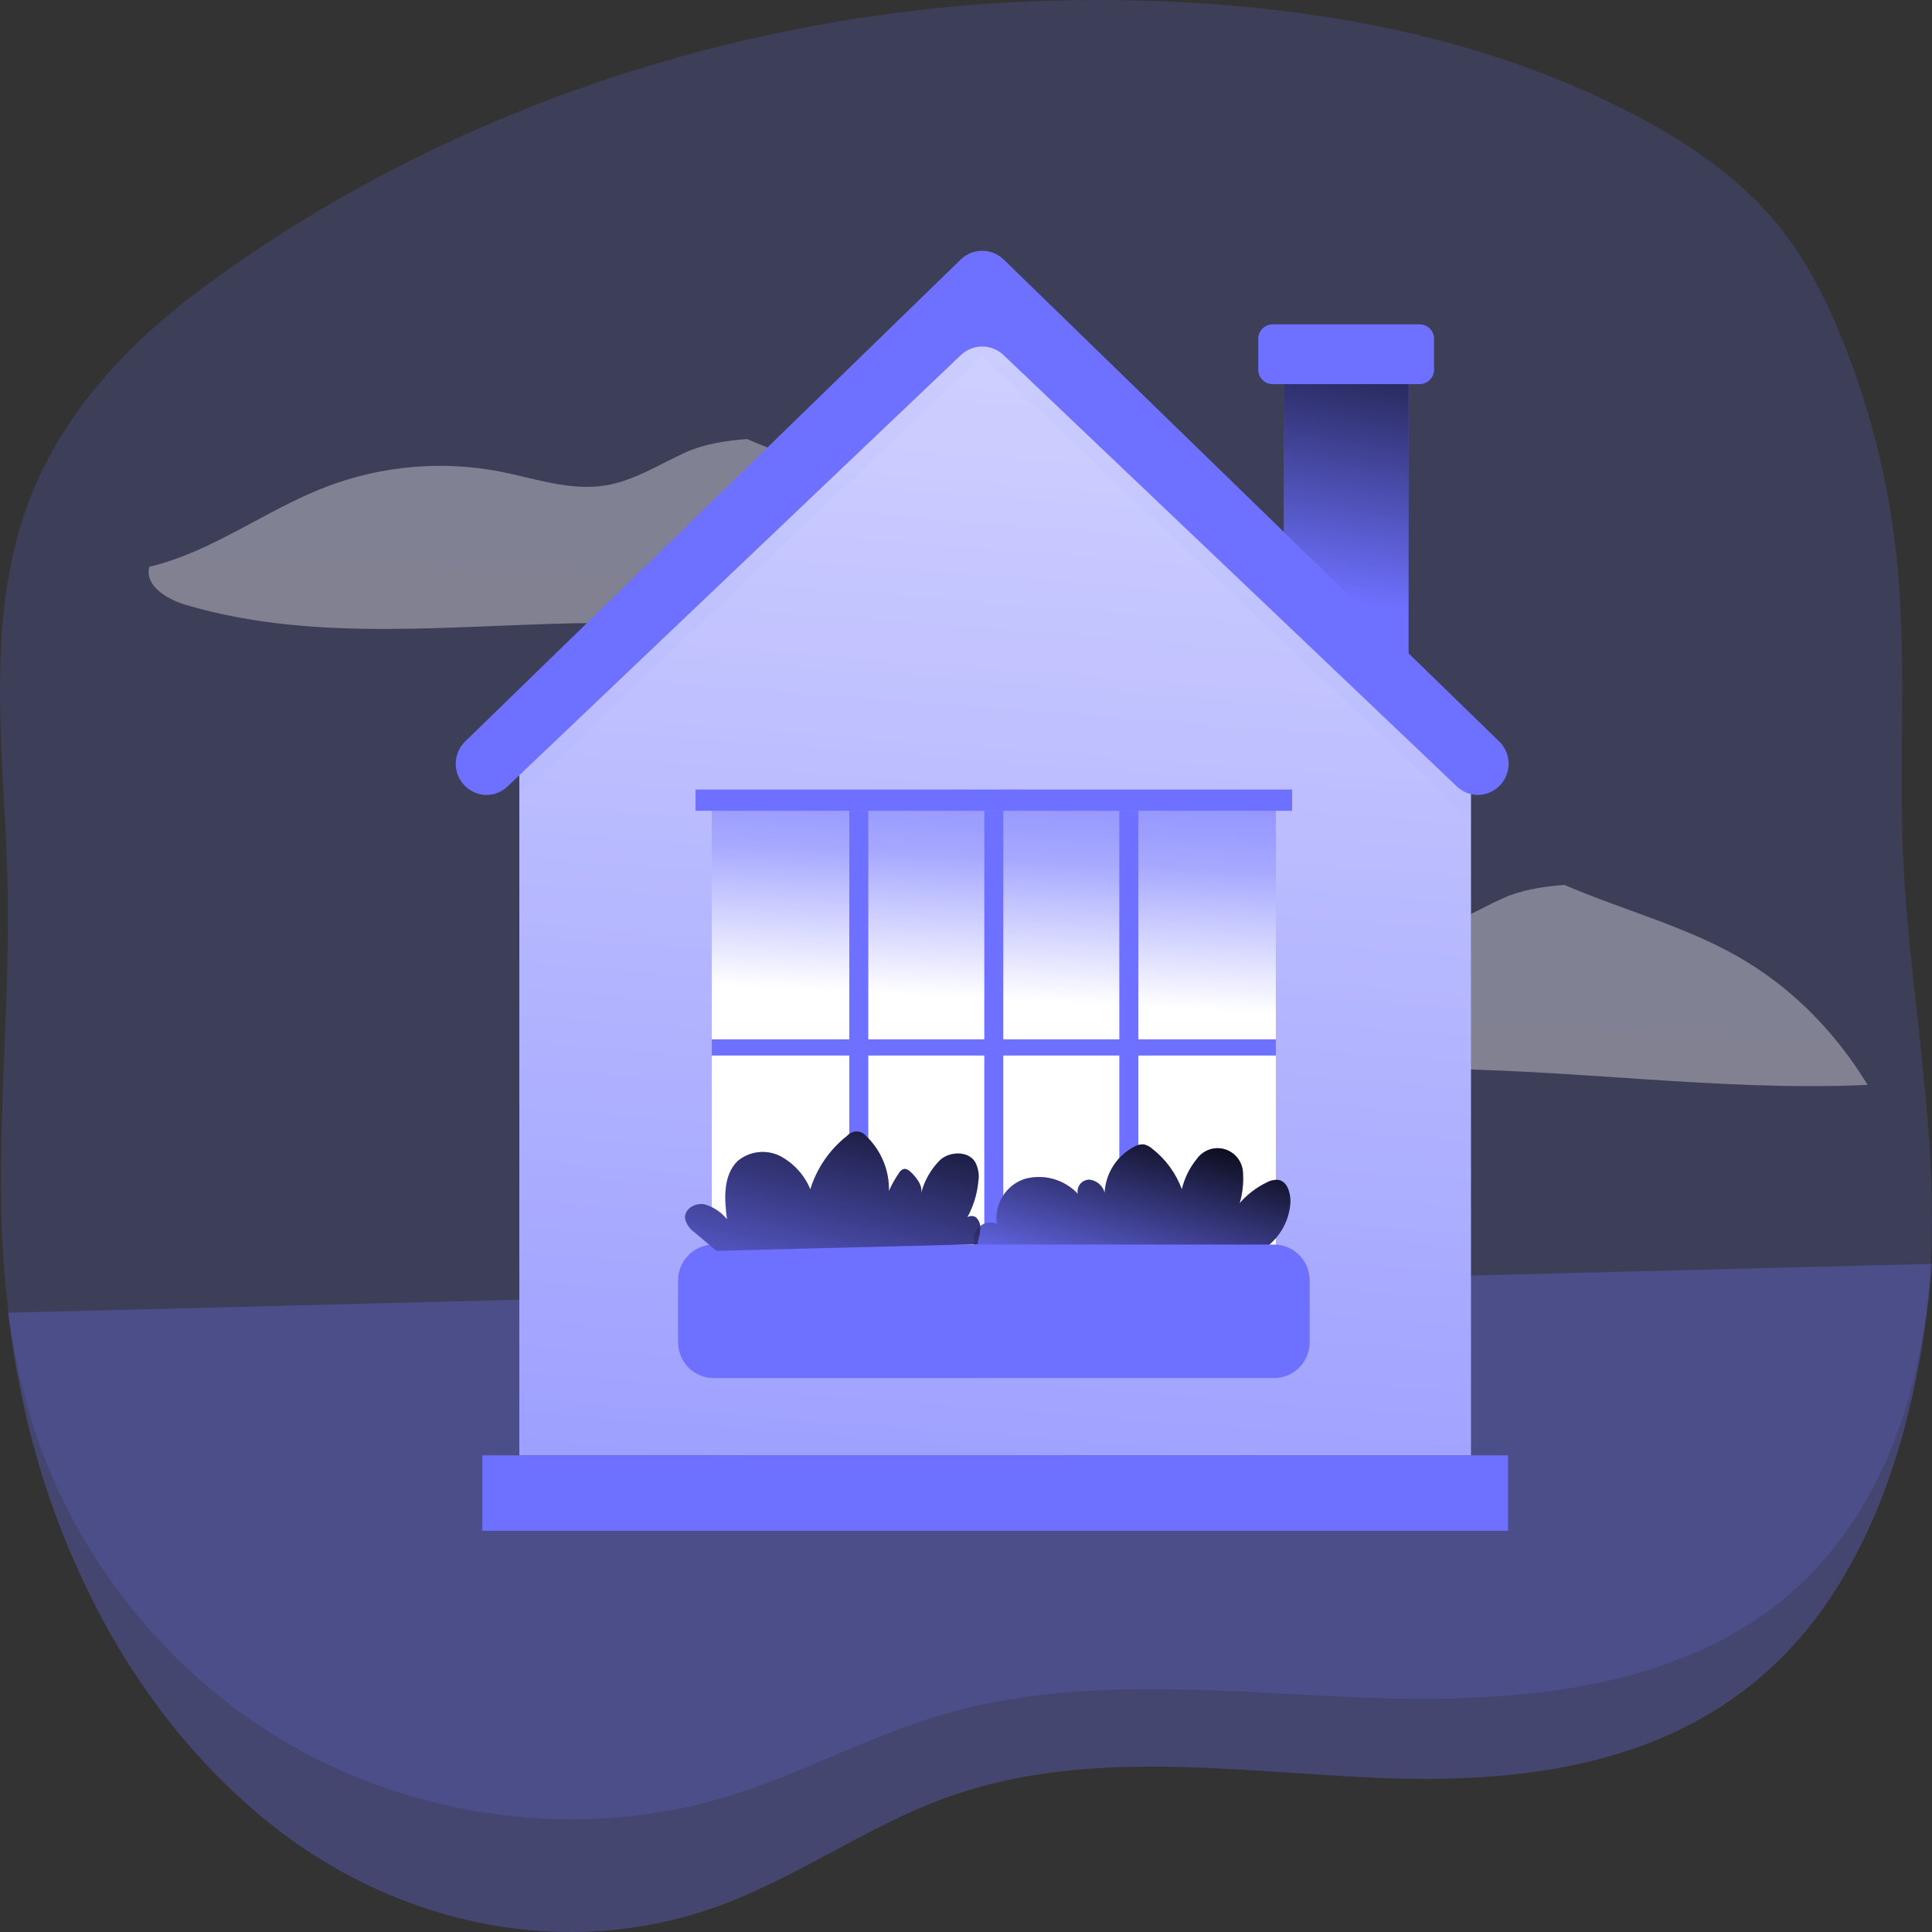 <svg width="208" height="208" viewBox="0 0 208 208" fill="none" xmlns="http://www.w3.org/2000/svg">
<rect x="0" y="0" width="208" height="208" fill="#333333" stroke="none"/>
<path opacity="0.18" d="M207.956 134.097C207.897 135.795 207.791 137.494 207.613 139.226C206.357 151.765 201.742 164.286 191.795 172.353C179.982 181.925 163.228 183.335 147.748 182.792C132.268 182.248 116.391 180.244 101.575 184.563C93.464 186.93 86.041 191.107 77.949 193.519C62.546 198.104 45.217 195.834 31.39 187.926C17.563 180.018 7.361 166.715 3.078 151.872C2.277 149.081 1.656 146.245 1.218 143.381C-1.223 127.7 1.17 111.397 0.821 95.405C0.513 81.191 -1.922 66.473 3.41 53.187C6.964 44.339 13.73 37.037 21.473 31.257C48.565 11.076 82.682 0.207 116.853 0.004C137.209 -0.121 158.015 2.981 175.877 12.31C181.682 15.339 187.198 19.103 191.28 24.039C194.319 27.73 196.487 32.01 198.27 36.38C201.355 43.968 203.348 51.92 204.195 60.02C205.285 70.543 204.426 81.163 204.864 91.72C205.474 105.884 208.389 119.939 207.956 134.097Z" fill="#6E71FF"/>
<path opacity="0.3" d="M208 136.067L207.928 136.915C206.876 149.041 203.855 161.102 197.975 170.596C196.27 173.367 194.309 175.893 192.13 178.126C180.274 190.288 163.458 192.078 147.922 191.388C132.385 190.698 116.45 188.152 101.579 193.639C93.439 196.645 85.989 201.953 77.866 205.017C62.407 210.843 45.015 207.959 31.137 197.911C22.008 191.203 14.437 181.799 9.137 170.581C6.362 164.782 4.21 158.578 2.733 152.119C1.93 148.573 1.306 144.97 0.866 141.331L79.513 139.325L208 136.067Z" fill="#6E71FF"/>
<path d="M113.067 68.8C96.981 69.531 80.78 67.004 64.617 67.067C49.642 67.134 34.304 69.374 19.946 65.103C17.945 64.502 15.551 63.044 16.073 61.022C22.873 59.41 28.599 54.901 35.143 52.4C41.106 50.128 47.59 49.564 53.859 50.77C57.605 51.514 61.373 52.869 65.142 52.269C68.258 51.773 70.979 49.975 73.845 48.688C75.651 47.867 77.941 47.448 80.43 47.267C86.493 49.898 93.138 51.625 98.907 54.874C104.872 58.236 109.584 63.081 113.067 68.8Z" fill="url(#paint0_linear)"/>
<path d="M201.067 116.8C184.981 117.531 168.78 115.003 152.617 115.067C137.642 115.134 122.304 117.374 107.946 113.103C105.945 112.502 103.551 111.044 104.073 109.022C110.873 107.41 116.599 102.901 123.143 100.399C129.107 98.128 135.59 97.564 141.859 98.77C145.604 99.514 149.373 100.869 153.142 100.269C156.258 99.772 158.979 97.975 161.845 96.688C163.651 95.867 165.941 95.448 168.43 95.267C174.493 97.898 181.138 99.625 186.907 102.874C192.872 106.236 197.584 111.081 201.067 116.8Z" fill="url(#paint1_linear)"/>
<path d="M151.651 39.683H138.212V73.273H151.651V39.683Z" fill="#6E71FF"/>
<path d="M151.651 39.683H138.212V73.273H151.651V39.683Z" fill="url(#paint2_linear)"/>
<path d="M152.833 34.919H137.023C136.162 34.919 135.464 35.617 135.464 36.478V39.797C135.464 40.658 136.162 41.356 137.023 41.356H152.833C153.694 41.356 154.392 40.658 154.392 39.797V36.478C154.392 35.617 153.694 34.919 152.833 34.919Z" fill="#6E71FF"/>
<path d="M104.339 31.283L55.913 79.487V93.141V156.686H158.363V93.141V84.043L104.339 31.283Z" fill="#6E71FF"/>
<path d="M104.339 31.283L55.913 79.487V93.141V156.686H158.363V93.141V84.043L104.339 31.283Z" fill="url(#paint3_linear)" fill-opacity="0.69"/>
<g style="mix-blend-mode:multiply" opacity="0.2">
<g style="mix-blend-mode:multiply" opacity="0.2">
<path d="M105.745 27.998L55.921 77.681V85.59L105.745 38.353L158.377 88.25V83.278C158.671 83.28 158.959 83.193 159.202 83.029C159.445 82.864 159.634 82.63 159.742 82.357C159.85 82.084 159.873 81.785 159.808 81.498C159.744 81.212 159.594 80.951 159.379 80.752L105.745 27.998Z" fill="#6E71FF"/>
</g>
</g>
<path d="M162.353 156.686H51.928V164.803H162.353V156.686Z" fill="#6E71FF"/>
<path d="M103.427 27.944L50.029 79.877C49.57 80.345 49.258 80.936 49.131 81.579C49.004 82.221 49.068 82.887 49.314 83.494C49.56 84.1 49.979 84.622 50.517 84.994C51.056 85.367 51.692 85.573 52.347 85.589C53.203 85.59 54.026 85.26 54.645 84.668L103.454 38.224C104.072 37.635 104.892 37.306 105.745 37.306C106.599 37.306 107.419 37.635 108.037 38.224L156.846 84.668C157.463 85.259 158.284 85.589 159.137 85.589C159.792 85.573 160.428 85.367 160.967 84.994C161.506 84.622 161.924 84.1 162.17 83.494C162.417 82.887 162.48 82.221 162.353 81.579C162.226 80.936 161.914 80.345 161.456 79.877L108.064 27.944C107.444 27.339 106.612 27 105.745 27C104.879 27 104.047 27.339 103.427 27.944Z" fill="#6E71FF"/>
<path d="M137.36 87.288H76.628V138.233H137.36V87.288Z" fill="#6E71FF"/>
<path d="M137.36 87.288H76.628V138.233H137.36V87.288Z" fill="url(#paint4_linear)"/>
<path d="M139.11 85H74.884V87.289H139.11V85Z" fill="#6E71FF"/>
<path d="M93.482 87.288H91.435V133.99H93.482V87.288Z" fill="#6E71FF"/>
<path d="M108.018 87.288H105.971V133.99H108.018V87.288Z" fill="#6E71FF"/>
<path d="M122.553 87.288H120.506V133.99H122.553V87.288Z" fill="#6E71FF"/>
<path d="M137.36 111.894H76.628V113.64H137.36V111.894Z" fill="#6E71FF"/>
<path d="M135.509 134.775C136.491 134.256 137.323 133.488 137.923 132.546C138.523 131.604 138.87 130.521 138.931 129.402C138.931 128.357 138.569 127.165 137.587 127.019C137.169 127 136.754 127.097 136.387 127.301C135.271 127.836 134.275 128.598 133.462 129.538C133.761 128.522 133.884 127.461 133.823 126.402C133.827 125.816 133.647 125.244 133.309 124.768C132.971 124.292 132.492 123.937 131.942 123.754C131.391 123.57 130.798 123.568 130.246 123.747C129.694 123.926 129.213 124.277 128.871 124.751C128.084 125.707 127.525 126.833 127.237 128.043C126.589 126.292 125.464 124.763 123.991 123.632C123.745 123.425 123.455 123.278 123.143 123.204C122.782 123.183 122.422 123.27 122.109 123.454C121.197 123.927 120.423 124.634 119.864 125.503C119.305 126.372 118.982 127.374 118.925 128.409C118.824 128.036 118.615 127.702 118.323 127.452C118.031 127.202 117.672 127.048 117.291 127.008C117.104 127.005 116.918 127.043 116.747 127.122C116.577 127.201 116.426 127.317 116.306 127.462C116.186 127.608 116.099 127.779 116.054 127.963C116.008 128.146 116.003 128.338 116.04 128.524C115.321 127.766 114.414 127.217 113.414 126.934C112.414 126.651 111.357 126.644 110.354 126.914C109.364 127.23 108.517 127.888 107.961 128.774C107.405 129.659 107.176 130.714 107.314 131.754C107.069 131.653 106.805 131.608 106.541 131.621C106.276 131.634 106.018 131.705 105.784 131.83C105.55 131.954 105.345 132.129 105.184 132.341C105.024 132.554 104.911 132.799 104.853 133.06C104.771 133.598 104.805 134.148 104.953 134.671C105.101 135.195 105.36 135.679 105.711 136.092" fill="#6E71FF"/>
<path d="M77.125 134.67L74.788 132.684C74.276 132.338 73.908 131.813 73.755 131.21C73.651 130.165 74.788 129.485 75.822 129.653C76.785 129.925 77.641 130.49 78.273 131.273C77.983 129.099 77.828 126.559 79.41 125.001C80.043 124.474 80.813 124.143 81.627 124.049C82.442 123.954 83.266 124.1 84.001 124.468C85.459 125.242 86.603 126.506 87.237 128.043C87.95 125.754 89.339 123.741 91.217 122.273C91.348 122.122 91.51 122.003 91.692 121.923C91.873 121.843 92.07 121.806 92.268 121.813C92.466 121.82 92.66 121.871 92.836 121.964C93.012 122.056 93.165 122.187 93.285 122.346C94.07 123.104 94.691 124.018 95.108 125.031C95.524 126.044 95.727 127.134 95.704 128.231C95.999 127.547 96.363 126.895 96.79 126.287C96.895 126.095 97.063 125.947 97.266 125.869C97.586 125.775 97.886 126.026 98.124 126.256C98.744 126.872 99.365 127.688 99.158 128.534C99.499 127.145 100.215 125.879 101.226 124.876C102.259 123.967 104.182 123.883 104.958 125.064C105.31 125.699 105.441 126.435 105.33 127.155C105.19 128.685 104.701 130.163 103.903 131.471C103.903 130.959 104.668 130.761 105.072 131.064C105.255 131.237 105.392 131.455 105.469 131.696C105.547 131.937 105.563 132.194 105.516 132.444C105.516 132.945 105.289 133.437 105.268 133.949" fill="#6E71FF"/>
<path d="M135.509 134.775C136.491 134.256 137.323 133.488 137.923 132.546C138.523 131.604 138.87 130.521 138.931 129.402C138.931 128.357 138.569 127.165 137.587 127.019C137.169 127 136.754 127.097 136.387 127.301C135.271 127.836 134.275 128.598 133.462 129.538C133.761 128.522 133.884 127.461 133.823 126.402C133.827 125.816 133.647 125.244 133.309 124.768C132.971 124.292 132.492 123.937 131.942 123.754C131.391 123.57 130.798 123.568 130.246 123.747C129.694 123.926 129.213 124.277 128.871 124.751C128.084 125.707 127.525 126.833 127.237 128.043C126.589 126.292 125.464 124.763 123.991 123.632C123.745 123.425 123.455 123.278 123.143 123.204C122.782 123.183 122.422 123.27 122.109 123.454C121.197 123.927 120.423 124.634 119.864 125.503C119.305 126.372 118.982 127.374 118.925 128.409C118.824 128.036 118.615 127.702 118.323 127.452C118.031 127.202 117.672 127.048 117.291 127.008C117.104 127.005 116.918 127.043 116.747 127.122C116.577 127.201 116.426 127.317 116.306 127.462C116.186 127.608 116.099 127.779 116.054 127.963C116.008 128.146 116.003 128.338 116.04 128.524C115.321 127.766 114.414 127.217 113.414 126.934C112.414 126.651 111.357 126.644 110.354 126.914C109.364 127.23 108.517 127.888 107.961 128.774C107.405 129.659 107.176 130.714 107.314 131.754C107.069 131.653 106.805 131.608 106.541 131.621C106.276 131.634 106.018 131.705 105.784 131.83C105.55 131.954 105.345 132.129 105.184 132.341C105.024 132.554 104.911 132.799 104.853 133.06C104.771 133.598 104.805 134.148 104.953 134.671C105.101 135.195 105.36 135.679 105.711 136.092" fill="url(#paint5_linear)"/>
<path d="M137.175 133.992H76.826C74.713 133.992 73 135.723 73 137.859V144.496C73 146.632 74.713 148.364 76.826 148.364H137.175C139.287 148.364 141 146.632 141 144.496V137.859C141 135.723 139.287 133.992 137.175 133.992Z" fill="#6E71FF"/>
<path d="M77.125 134.67L74.788 132.684C74.276 132.338 73.908 131.813 73.755 131.21C73.651 130.165 74.788 129.485 75.822 129.653C76.785 129.925 77.641 130.49 78.273 131.273C77.983 129.099 77.828 126.559 79.41 125.001C80.043 124.474 80.813 124.143 81.627 124.049C82.442 123.954 83.266 124.1 84.001 124.468C85.459 125.242 86.603 126.506 87.237 128.043C87.95 125.754 89.339 123.741 91.217 122.273C91.348 122.122 91.51 122.003 91.692 121.923C91.873 121.843 92.07 121.806 92.268 121.813C92.466 121.82 92.66 121.871 92.836 121.964C93.012 122.056 93.165 122.187 93.285 122.346C94.07 123.104 94.691 124.018 95.108 125.031C95.524 126.044 95.727 127.134 95.704 128.231C95.999 127.547 96.363 126.895 96.79 126.287C96.895 126.095 97.063 125.947 97.266 125.869C97.586 125.775 97.886 126.026 98.124 126.256C98.744 126.872 99.365 127.688 99.158 128.534C99.499 127.145 100.215 125.879 101.226 124.876C102.259 123.967 104.182 123.883 104.958 125.064C105.31 125.699 105.441 126.435 105.33 127.155C105.19 128.685 104.701 130.163 103.903 131.471C103.903 130.959 104.668 130.761 105.072 131.064C105.255 131.237 105.392 131.455 105.469 131.696C105.547 131.937 105.563 132.194 105.516 132.444C105.516 132.945 105.289 133.437 105.268 133.949" fill="url(#paint6_linear)"/>
<defs>
<linearGradient id="paint0_linear" x1="51652.6" y1="2323.35" x2="51477" y2="5793.55" gradientUnits="userSpaceOnUse">
<stop stop-color="white" stop-opacity="0.27"/>
<stop offset="0.95" stop-color="white"/>
</linearGradient>
<linearGradient id="paint1_linear" x1="51740.6" y1="2371.35" x2="51565" y2="5841.55" gradientUnits="userSpaceOnUse">
<stop stop-color="white" stop-opacity="0.27"/>
<stop offset="0.95" stop-color="white"/>
</linearGradient>
<linearGradient id="paint2_linear" x1="144.925" y1="25.652" x2="133.768" y2="92.106" gradientUnits="userSpaceOnUse">
<stop/>
<stop offset="0.572" stop-opacity="0"/>
</linearGradient>
<linearGradient id="paint3_linear" x1="161" y1="284.5" x2="180.157" y2="35.706" gradientUnits="userSpaceOnUse">
<stop stop-color="white" stop-opacity="0"/>
<stop offset="1" stop-color="white"/>
</linearGradient>
<linearGradient id="paint4_linear" x1="109.062" y1="71.379" x2="107.212" y2="107.606" gradientUnits="userSpaceOnUse">
<stop offset="0.02" stop-color="white" stop-opacity="0"/>
<stop offset="0.58" stop-color="white" stop-opacity="0.39"/>
<stop offset="1" stop-color="white"/>
</linearGradient>
<linearGradient id="paint5_linear" x1="125.074" y1="80.345" x2="105.883" y2="147.953" gradientUnits="userSpaceOnUse">
<stop offset="0.529"/>
<stop offset="0.83" stop-opacity="0.07"/>
<stop offset="1" stop-opacity="0"/>
</linearGradient>
<linearGradient id="paint6_linear" x1="90.107" y1="110.948" x2="80.818" y2="149.011" gradientUnits="userSpaceOnUse">
<stop offset="0.01"/>
<stop offset="0.83" stop-opacity="0.07"/>
<stop offset="1" stop-opacity="0"/>
</linearGradient>
</defs>
</svg>
